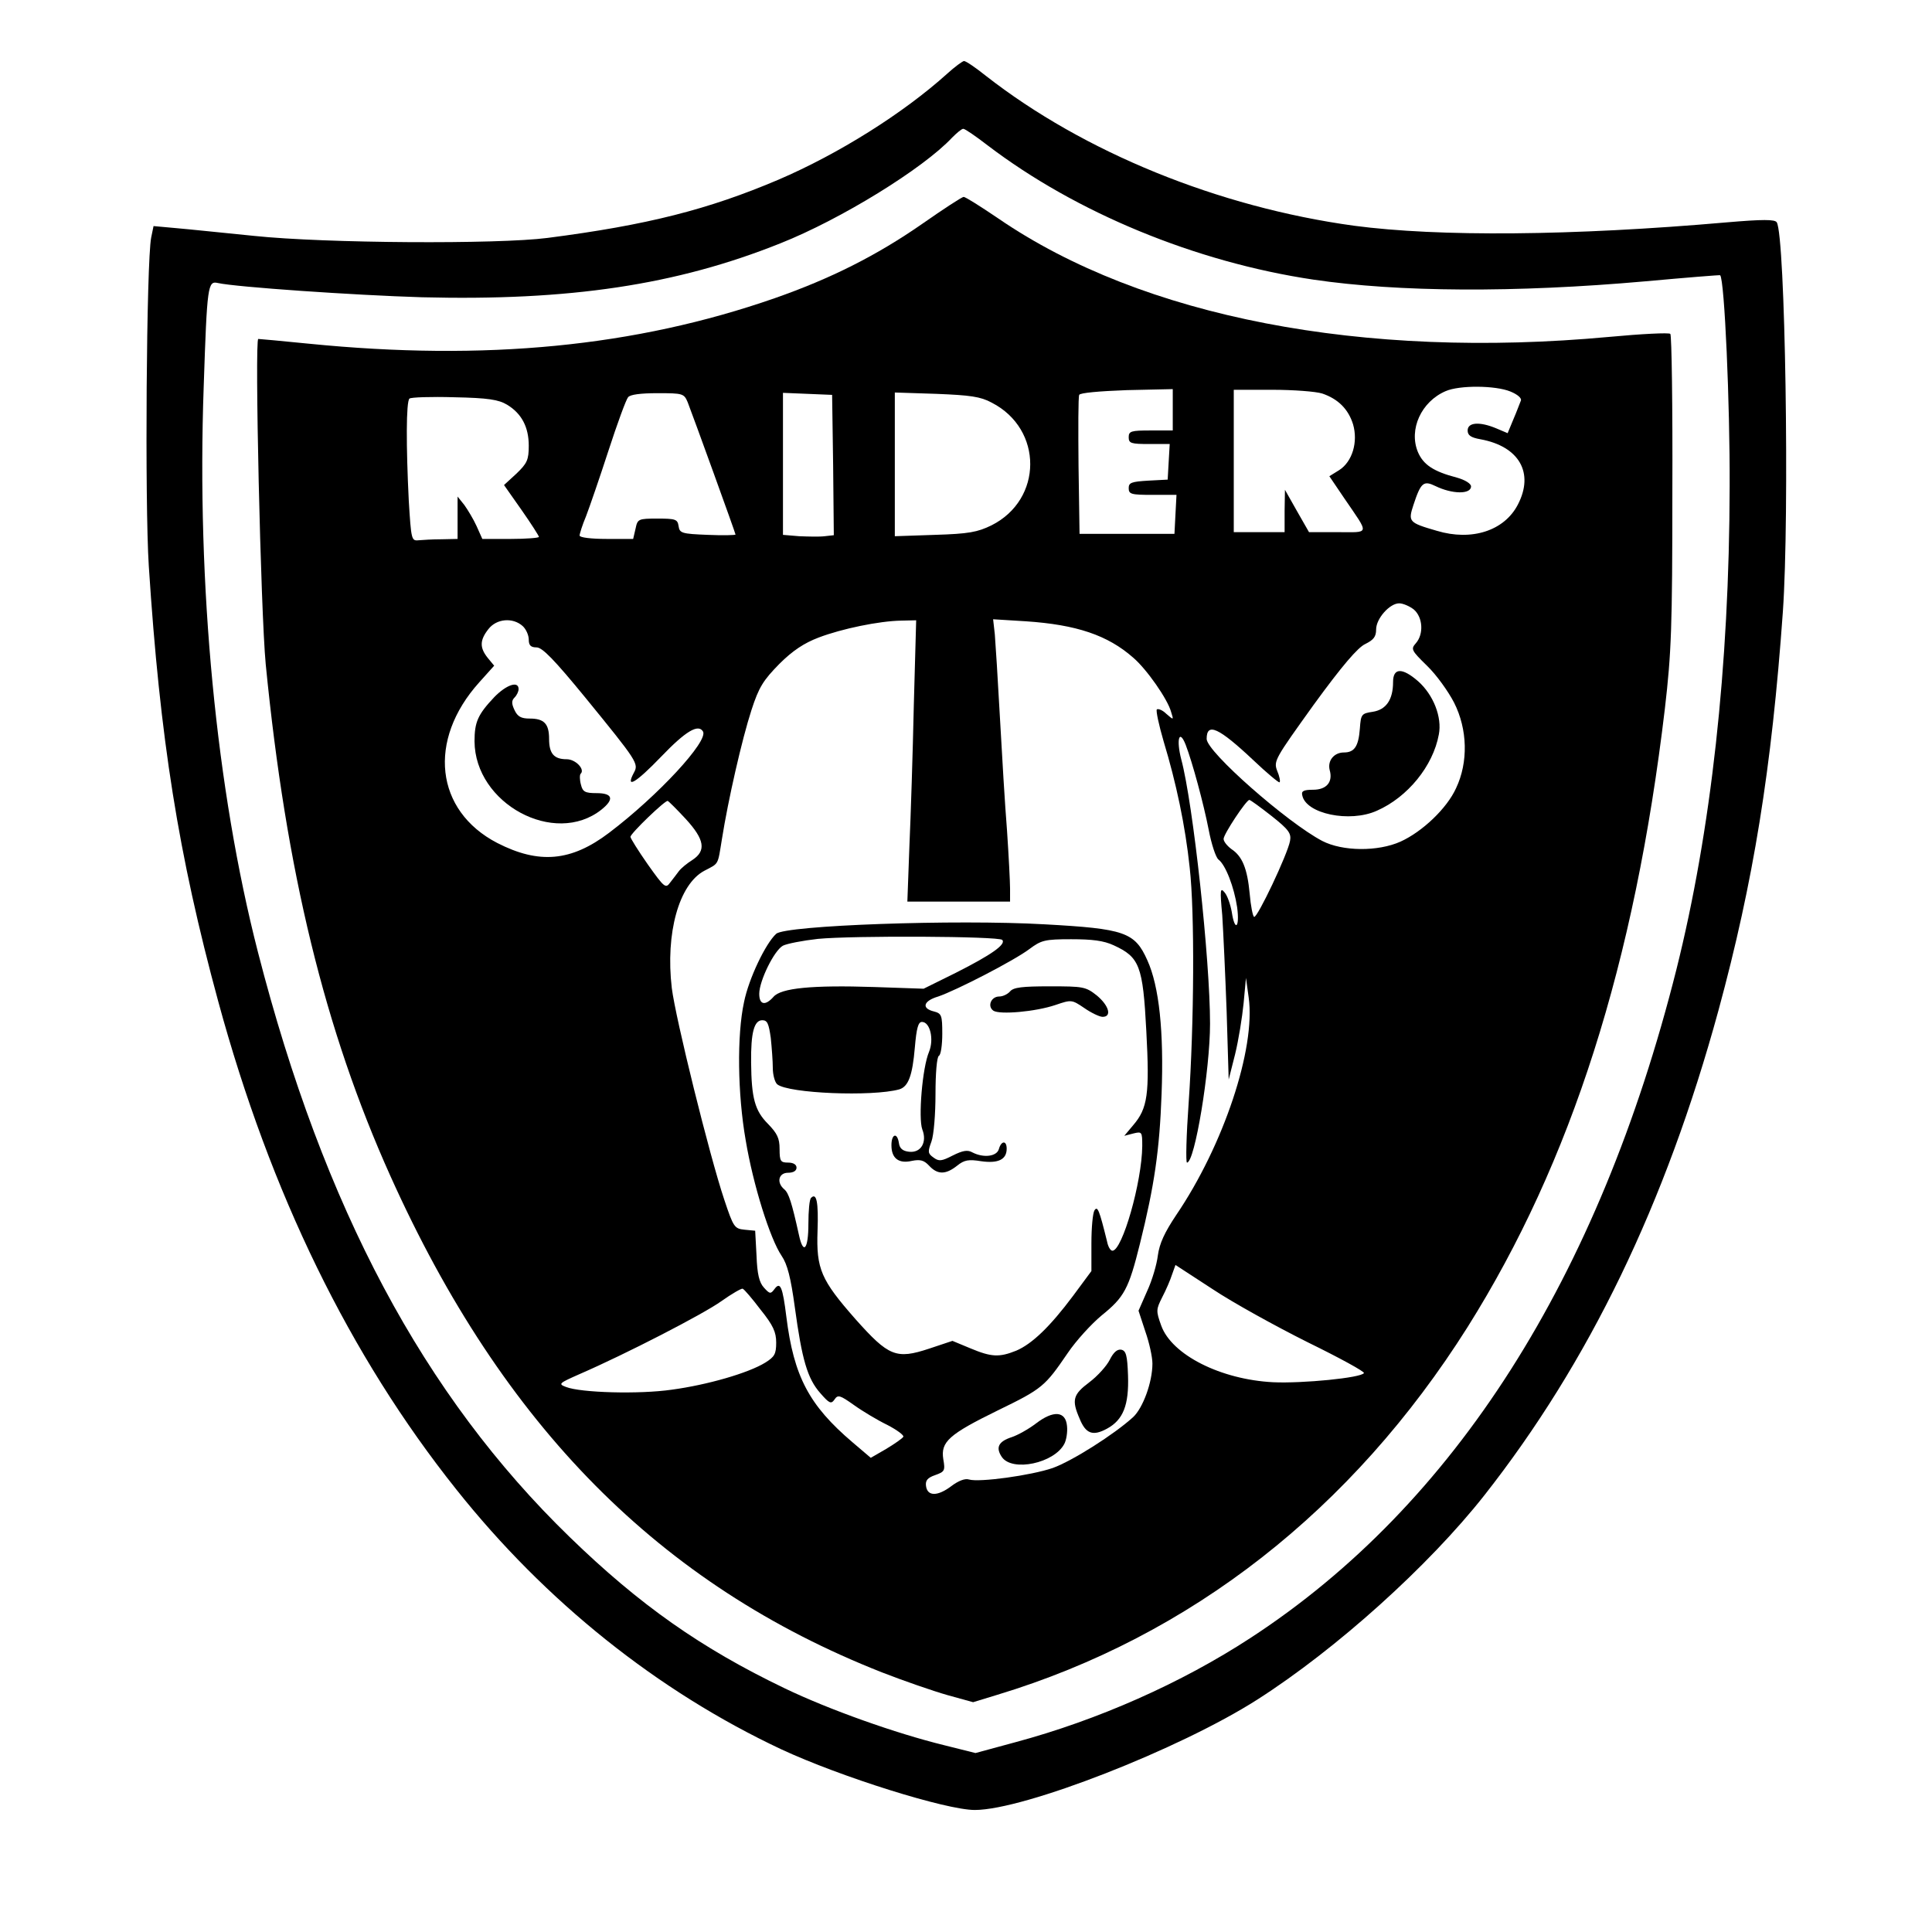 <?xml version="1.0" standalone="no"?>
<!DOCTYPE svg PUBLIC "-//W3C//DTD SVG 20010904//EN"
 "http://www.w3.org/TR/2001/REC-SVG-20010904/DTD/svg10.dtd">
<svg version="1.0" xmlns="http://www.w3.org/2000/svg"
 width="570pt" height="570pt" viewBox="0 0 570 570"
 preserveAspectRatio="xMidYMid meet">
<g transform="translate(0,570) scale(0.1,-0.1)"
fill="#000000" stroke="none">
<path d="M2795 5483 c-131 -118 -321 -237 -498 -313 -207 -88 -387 -134 -682
-172 -147 -19 -656 -16 -865 6 -91 9 -195 20 -231 23 l-66 6 -7 -34 c-14 -72
-19 -783 -7 -969 33 -509 87 -851 205 -1285 154 -566 388 -1045 702 -1439 264
-332 595 -596 959 -767 174 -81 486 -179 571 -179 145 0 604 179 834 326 233
149 505 394 669 602 309 393 535 860 691 1431 103 379 157 712 190 1176 20
286 7 1109 -18 1149 -5 9 -42 9 -147 0 -457 -40 -851 -43 -1100 -10 -401 55
-798 217 -1086 442 -30 24 -59 44 -65 44 -5 -1 -27 -17 -49 -37z m119 -212
c260 -198 612 -344 961 -396 251 -37 595 -39 979 -5 121 11 220 19 221 18 13
-14 29 -381 28 -623 -1 -533 -55 -1017 -157 -1425 -229 -911 -655 -1580 -1256
-1972 -205 -134 -452 -243 -694 -308 l-118 -32 -92 23 c-143 35 -340 105 -471
168 -246 118 -428 246 -634 446 -431 418 -726 971 -920 1726 -123 479 -181
1081 -160 1669 10 299 12 312 42 305 54 -12 402 -36 602 -42 434 -11 750 36
1057 159 179 71 422 221 507 312 14 14 28 26 33 26 5 0 37 -22 72 -49z"/>
<path d="M2720 5039 c-134 -93 -269 -161 -435 -219 -411 -143 -853 -186 -1374
-134 -79 8 -146 14 -149 14 -11 0 7 -803 22 -960 60 -610 174 -1079 368 -1510
332 -738 795 -1206 1450 -1464 64 -25 151 -55 193 -67 l76 -21 72 22 c571 173
1047 546 1387 1085 306 487 493 1073 582 1825 19 164 22 238 22 642 1 251 -2
459 -6 463 -4 4 -85 0 -181 -9 -726 -67 -1376 58 -1801 349 -53 36 -99 65
-103 64 -5 0 -60 -36 -123 -80z m1736 -494 c22 -9 34 -20 31 -27 -3 -7 -12
-32 -22 -55 l-17 -41 -33 14 c-50 21 -85 18 -85 -6 0 -14 9 -21 38 -26 114
-21 159 -99 110 -193 -40 -77 -136 -108 -239 -77 -83 24 -85 27 -69 76 22 67
30 73 65 56 49 -24 105 -25 105 -1 0 8 -17 19 -42 26 -69 18 -99 38 -115 76
-27 66 10 148 82 179 41 18 147 17 191 -1z m-996 -54 l0 -61 -65 0 c-58 0 -65
-2 -65 -20 0 -18 7 -20 61 -20 l60 0 -3 -52 -3 -53 -57 -3 c-50 -3 -58 -6 -58
-22 0 -18 7 -20 70 -20 l71 0 -3 -57 -3 -58 -140 0 -140 0 -3 200 c-1 110 -1
204 2 210 2 6 59 11 140 14 l136 3 0 -61z m441 48 c47 -16 77 -46 91 -91 15
-52 -2 -110 -41 -135 l-29 -18 44 -65 c75 -110 77 -100 -20 -100 l-84 0 -36
63 -35 62 -1 -62 0 -63 -75 0 -75 0 0 210 0 210 114 0 c62 0 128 -5 147 -11z
m-1872 -26 c16 -41 141 -386 141 -390 0 -2 -37 -3 -82 -1 -77 3 -83 5 -86 26
-3 20 -9 22 -62 22 -57 0 -59 -1 -65 -30 l-7 -30 -79 0 c-44 0 -79 4 -79 10 0
5 8 31 19 57 10 26 40 113 66 193 26 80 52 151 58 158 6 8 37 12 87 12 75 0
78 -1 89 -27z m429 -185 l2 -207 -27 -3 c-16 -2 -49 -1 -75 0 l-48 4 0 209 0
210 73 -3 72 -3 3 -207z m468 184 c152 -78 151 -286 -1 -362 -41 -20 -67 -25
-167 -28 l-118 -4 0 212 0 212 123 -4 c99 -4 130 -8 163 -26z m-1430 -6 c43
-26 64 -66 64 -121 0 -42 -5 -52 -36 -82 l-37 -34 52 -74 c28 -40 51 -76 51
-79 0 -3 -38 -6 -83 -6 l-84 0 -17 38 c-9 20 -26 48 -36 62 l-20 25 0 -62 0
-63 -47 -1 c-27 0 -57 -2 -69 -3 -20 -2 -21 3 -28 117 -8 160 -8 292 2 301 4
4 63 6 132 4 100 -2 131 -7 156 -22z m2675 -604 c27 -23 30 -73 6 -100 -15
-17 -13 -21 33 -66 28 -27 63 -76 80 -109 40 -79 42 -176 6 -252 -27 -60 -100
-129 -164 -158 -67 -30 -171 -29 -231 2 -103 54 -341 263 -341 301 0 50 36 33
138 -63 40 -38 75 -67 77 -65 3 2 0 18 -7 34 -11 29 -6 36 108 195 83 114 130
169 152 179 24 12 32 21 32 43 0 32 40 77 68 77 11 0 30 -8 43 -18z m-2629
-49 c10 -9 18 -27 18 -40 0 -17 6 -23 23 -23 17 0 52 -36 143 -147 155 -190
159 -196 144 -223 -26 -49 6 -30 81 48 72 75 109 97 123 74 17 -28 -133 -190
-277 -299 -112 -85 -207 -93 -330 -30 -183 95 -207 303 -53 474 l44 49 -19 23
c-24 30 -24 52 2 85 24 31 72 35 101 9z m1154 -235 c-3 -139 -9 -326 -13 -415
l-6 -163 151 0 152 0 0 38 c0 20 -4 98 -9 172 -6 74 -15 225 -21 335 -6 110
-13 220 -15 244 l-5 44 97 -6 c149 -10 241 -41 316 -107 40 -34 102 -123 112
-160 8 -25 8 -25 -14 -6 -11 11 -24 16 -28 13 -3 -4 6 -46 20 -94 37 -122 64
-249 77 -373 15 -132 13 -461 -3 -692 -7 -98 -9 -178 -5 -178 23 0 68 273 68
410 0 189 -50 650 -85 780 -15 58 -6 91 13 43 20 -52 53 -174 68 -251 8 -42
21 -82 29 -88 21 -16 46 -81 55 -141 8 -61 -7 -73 -16 -13 -4 22 -13 48 -21
57 -13 16 -14 8 -7 -67 3 -47 9 -175 13 -285 l6 -200 19 75 c10 41 21 109 25
150 l7 75 8 -58 c21 -150 -74 -436 -214 -642 -34 -51 -49 -83 -54 -119 -3 -26
-17 -74 -32 -106 l-25 -57 20 -61 c12 -34 21 -76 21 -95 0 -55 -28 -131 -57
-158 -56 -51 -179 -129 -237 -150 -64 -22 -217 -43 -247 -34 -12 4 -32 -4 -53
-20 -40 -30 -70 -30 -74 1 -2 16 4 24 27 32 28 10 30 13 24 47 -8 51 16 73
161 144 132 64 139 71 206 169 25 37 70 86 100 111 67 54 80 78 113 211 43
173 58 277 64 442 7 184 -7 318 -42 395 -37 83 -67 93 -303 106 -263 15 -765
-3 -792 -28 -31 -28 -81 -132 -95 -202 -21 -97 -19 -270 5 -407 22 -132 72
-291 106 -341 17 -25 27 -64 39 -152 21 -154 37 -210 75 -253 27 -31 32 -33
42 -19 10 15 16 13 57 -16 25 -18 70 -45 99 -59 29 -15 50 -31 47 -35 -3 -5
-26 -21 -51 -36 l-45 -26 -54 46 c-128 109 -173 194 -195 370 -11 89 -18 105
-35 82 -11 -15 -14 -15 -31 4 -14 15 -20 40 -22 94 l-4 74 -31 3 c-30 3 -33 7
-60 88 -44 131 -144 536 -155 625 -19 162 21 306 96 346 44 23 39 15 52 94 18
114 59 294 87 380 22 68 35 88 82 136 40 40 74 62 116 78 68 26 179 49 244 50
l44 1 -7 -252z m-673 -334 c56 -61 61 -94 20 -121 -16 -10 -33 -24 -40 -33 -6
-8 -18 -24 -26 -34 -13 -18 -17 -15 -66 54 -28 40 -51 77 -51 81 0 10 103 109
110 106 3 -1 27 -25 53 -53z m1728 9 c52 -41 59 -52 55 -74 -7 -39 -97 -229
-106 -224 -4 2 -10 33 -13 68 -7 75 -22 111 -54 132 -12 9 -23 22 -23 30 0 14
67 115 76 115 3 0 32 -21 65 -47z m-794 -366 c12 -13 -32 -44 -137 -97 l-95
-47 -146 5 c-183 6 -275 -3 -297 -29 -24 -27 -42 -24 -42 9 0 38 44 128 70
142 12 6 58 15 103 20 103 10 533 8 544 -3z m329 -16 c76 -35 86 -60 96 -253
10 -186 4 -228 -39 -278 l-26 -31 27 7 c25 6 26 5 26 -37 -1 -107 -59 -309
-88 -309 -6 0 -13 12 -16 28 -23 93 -28 105 -37 91 -5 -8 -9 -51 -9 -97 l0
-82 -54 -73 c-68 -91 -121 -142 -168 -162 -50 -20 -73 -19 -135 7 l-53 22 -69
-23 c-97 -32 -119 -23 -217 87 -102 116 -116 148 -112 261 3 85 -3 113 -19 97
-5 -4 -8 -39 -8 -77 0 -75 -15 -93 -28 -32 -21 95 -30 123 -43 134 -24 20 -17
49 11 49 16 0 25 6 25 15 0 9 -9 15 -25 15 -22 0 -25 4 -25 40 0 32 -7 46 -34
74 -39 39 -49 76 -50 181 -1 89 9 125 33 125 15 0 19 -10 25 -52 3 -29 6 -69
6 -89 0 -20 6 -42 13 -48 33 -27 280 -37 360 -15 27 8 39 41 46 123 5 58 10
76 21 76 24 0 36 -51 21 -88 -20 -47 -32 -196 -20 -229 15 -38 -4 -70 -39 -66
-19 2 -28 10 -30 26 -5 32 -22 27 -22 -7 0 -38 21 -55 60 -46 25 5 36 2 51
-14 25 -27 49 -27 83 0 21 17 34 19 71 13 50 -7 75 5 75 37 0 25 -16 24 -23
-1 -6 -22 -45 -27 -78 -10 -14 8 -28 6 -58 -9 -33 -17 -41 -18 -57 -6 -17 12
-17 17 -6 47 7 19 12 81 12 141 0 60 4 109 10 112 6 3 10 33 10 65 0 55 -2 60
-25 66 -37 9 -31 31 13 44 53 18 224 106 269 140 35 26 45 29 123 29 62 0 96
-4 126 -18z m572 -1171 c94 -46 169 -87 166 -91 -8 -14 -181 -31 -268 -27
-155 8 -299 81 -330 167 -16 44 -15 48 3 84 11 21 24 51 29 67 l10 28 109 -71
c60 -40 187 -110 281 -157z m-1614 96 c37 -46 46 -66 46 -97 0 -34 -5 -42 -32
-59 -50 -31 -172 -66 -276 -80 -97 -14 -269 -9 -312 8 -24 9 -21 11 40 38 136
59 365 177 418 215 31 22 59 38 63 37 5 -2 28 -29 53 -62z"/>
<path d="M4110 3688 c0 -53 -21 -82 -60 -88 -33 -5 -35 -7 -38 -50 -4 -52 -16
-70 -47 -70 -29 0 -49 -24 -42 -52 10 -35 -9 -58 -49 -58 -28 0 -35 -4 -32
-16 10 -55 140 -82 220 -46 91 40 166 132 183 225 10 51 -16 117 -61 157 -47
41 -74 40 -74 -2z"/>
<path d="M1458 3643 c-48 -51 -58 -73 -58 -130 1 -184 236 -311 374 -202 39
31 34 49 -14 49 -34 0 -41 4 -46 25 -4 14 -4 29 -1 32 14 13 -15 43 -41 43
-38 0 -52 17 -52 60 0 45 -15 60 -57 60 -26 0 -36 6 -45 25 -9 19 -9 28 0 37
7 7 12 18 12 25 0 25 -36 13 -72 -24z"/>
<path d="M3274 1688 c-9 -18 -36 -48 -60 -66 -48 -36 -53 -52 -29 -107 18 -45
39 -53 81 -30 48 26 65 70 62 157 -2 60 -6 73 -20 76 -12 2 -23 -8 -34 -30z"/>
<path d="M3056 1500 c-21 -16 -53 -34 -71 -40 -40 -13 -48 -31 -29 -59 31 -44
154 -18 184 39 6 11 10 35 8 53 -4 44 -40 47 -92 7z"/>
<path d="M2980 2775 c-7 -8 -21 -15 -32 -15 -24 0 -36 -29 -17 -42 19 -12 124
-3 183 17 47 16 48 16 85 -9 20 -14 45 -26 54 -26 28 0 19 33 -17 63 -33 26
-40 27 -139 27 -81 0 -107 -3 -117 -15z"/>
</g>
</svg>
